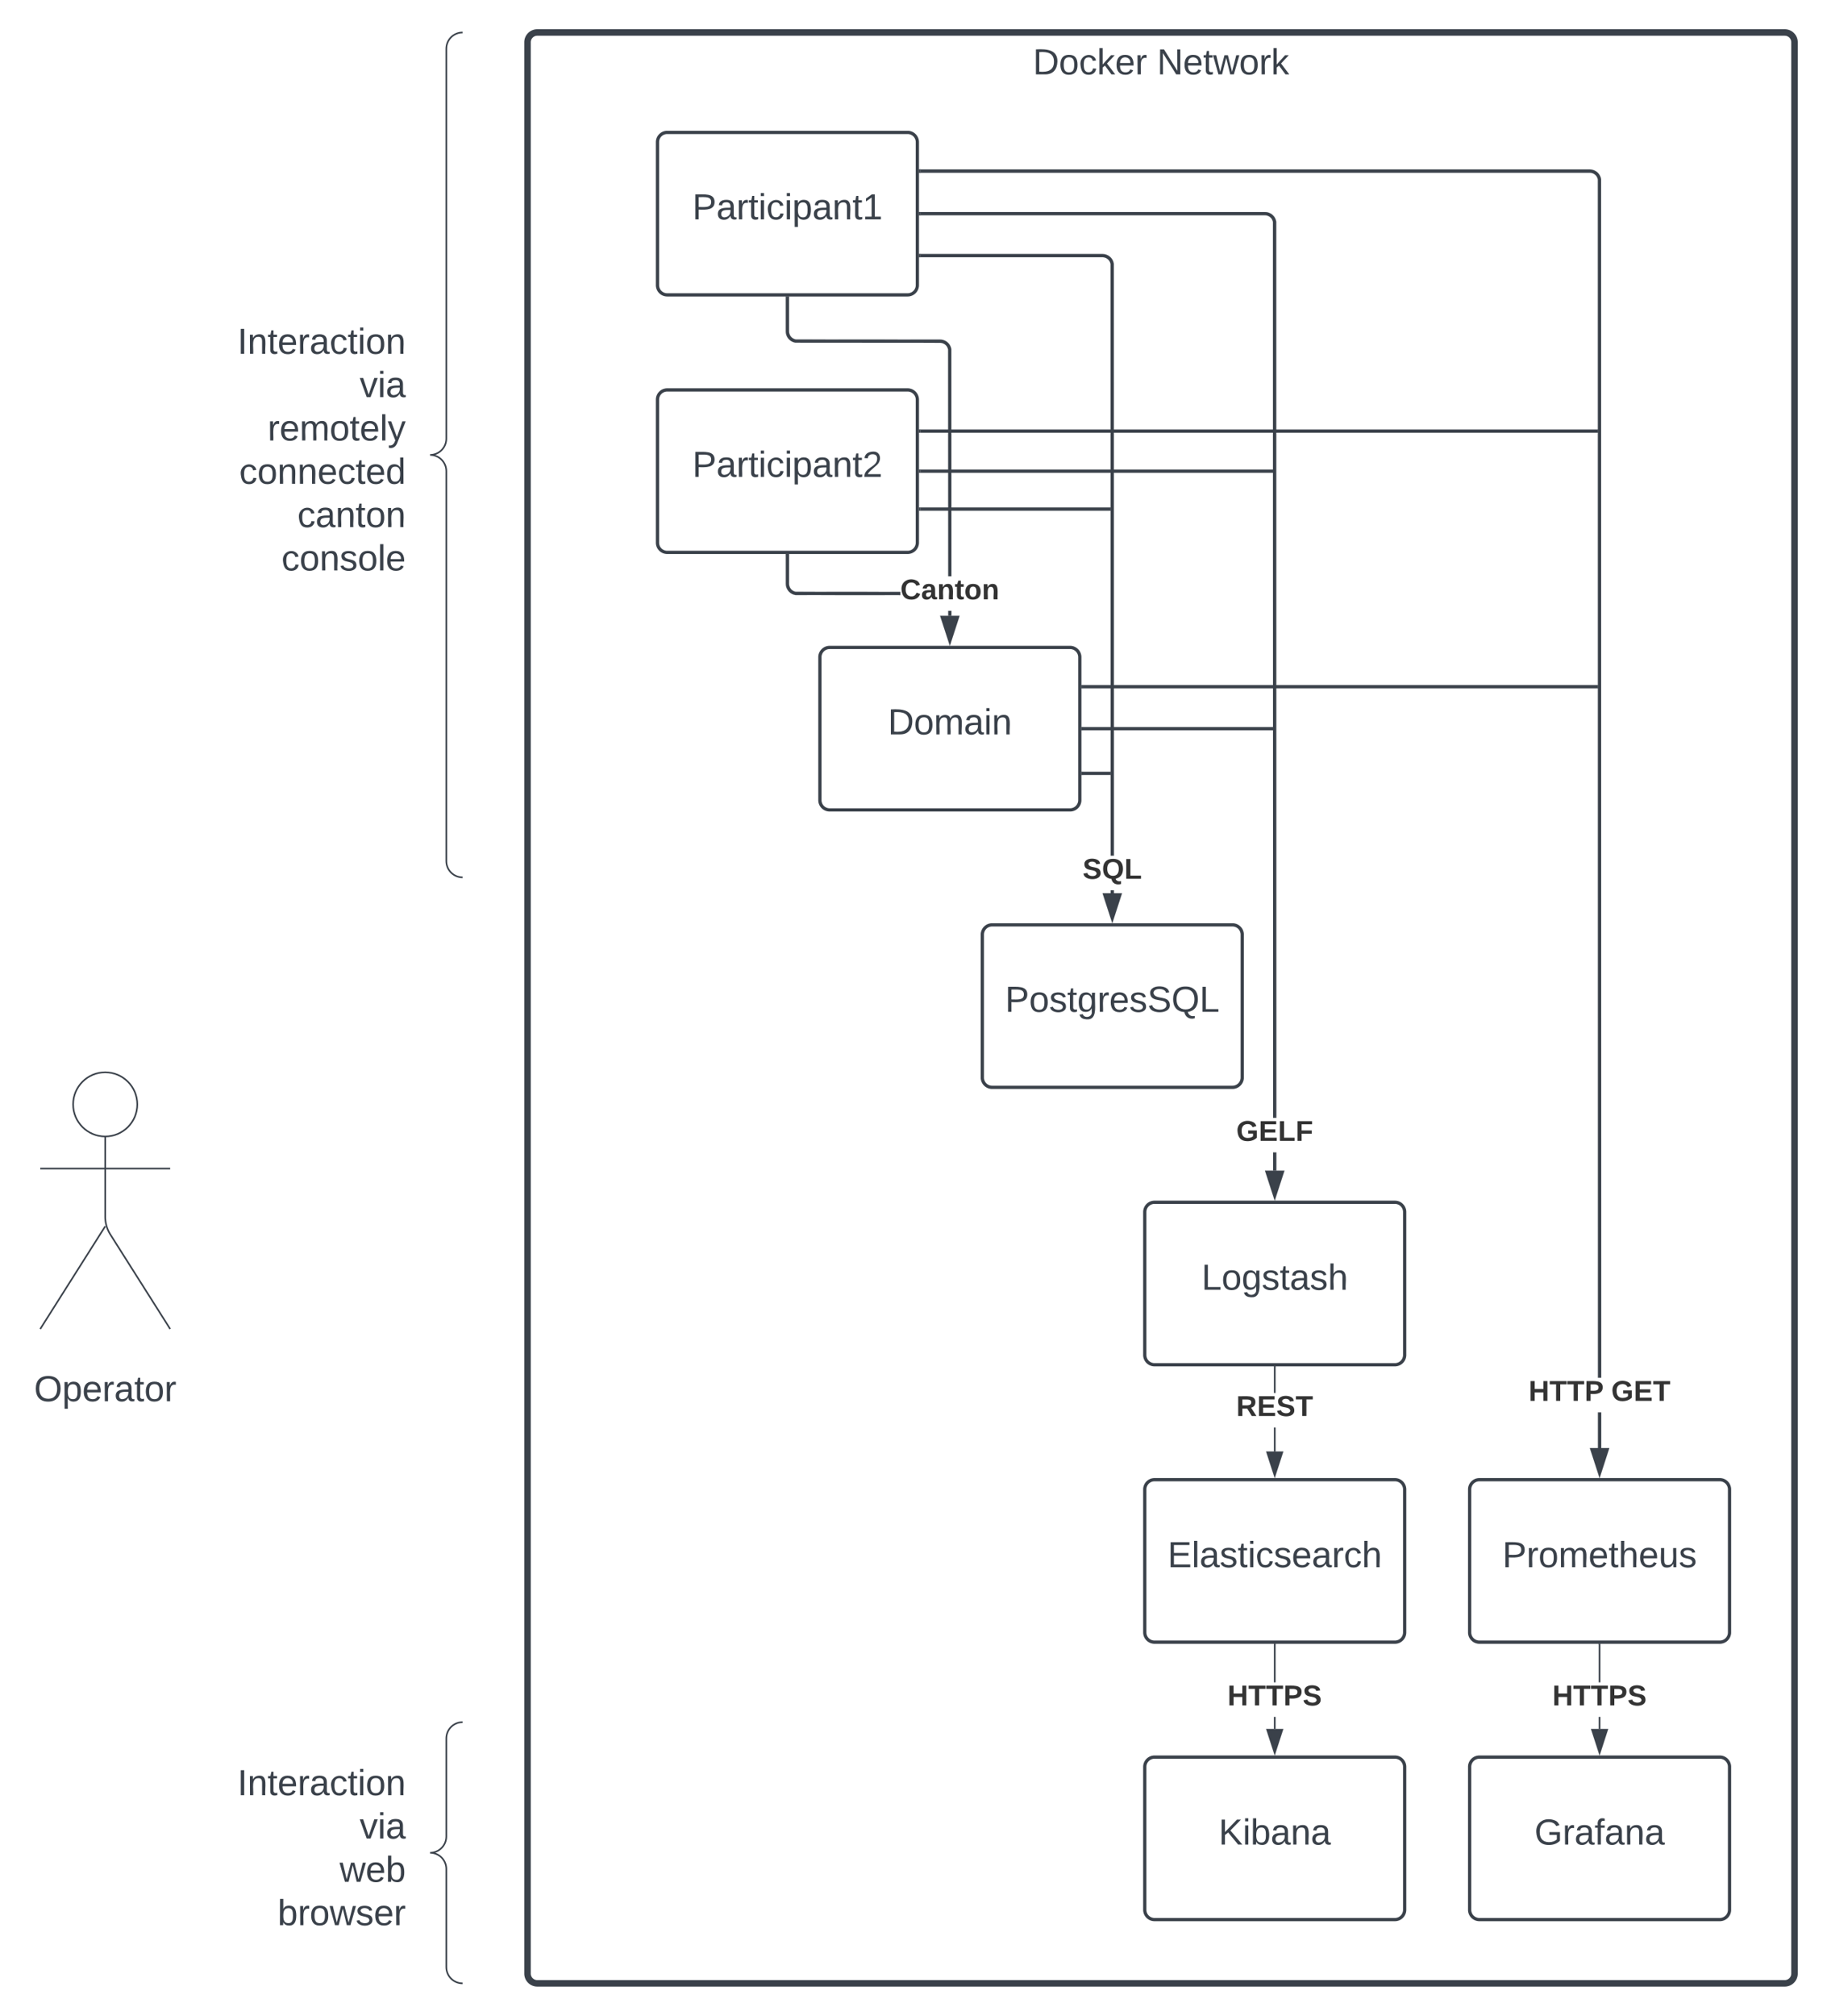 <svg xmlns="http://www.w3.org/2000/svg" xmlns:xlink="http://www.w3.org/1999/xlink" xmlns:lucid="lucid" width="1124.77" height="1240.75"><g transform="translate(-115.235 -160)" lucid:page-tab-id="0_0"><path d="M440 186a6 6 0 0 1 6-6h768a6 6 0 0 1 6 6v1188.75a6 6 0 0 1-6 6H446a6 6 0 0 1-6-6z" stroke="#3a414a" stroke-width="4" fill-opacity="0"/><use xlink:href="#a" transform="matrix(1,0,0,1,448,188) translate(303.142 17.778)"/><use xlink:href="#b" transform="matrix(1,0,0,1,448,188) translate(379.562 17.778)"/><path d="M199.75 839.75c0 10.9-8.84 19.75-19.75 19.75-10.9 0-19.75-8.84-19.75-19.75 0-10.9 8.84-19.75 19.75-19.75 10.9 0 19.75 8.84 19.75 19.75z" stroke="#3a414a" fill="#fff"/><path d="M180 859.5v49.3a20.7 20.7 0 0 0 3.2 11.07L220 978m-40-63.2L140 978m0-98.75h80" stroke="#3a414a" fill="none"/><path d="M140 826a6 6 0 0 1 6-6h68a6 6 0 0 1 6 6v168a6 6 0 0 1-6 6h-68a6 6 0 0 1-6-6z" fill="none"/><use xlink:href="#c" transform="matrix(1,0,0,1,60,978) translate(120 17.778)"/><use xlink:href="#d" transform="matrix(1,0,0,1,60,978) translate(76.235 44.444)"/><path d="M520 247.5a6 6 0 0 1 6-6h148a6 6 0 0 1 6 6v88a6 6 0 0 1-6 6H526a6 6 0 0 1-6-6z" stroke="#3a414a" stroke-width="2" fill="#fff"/><use xlink:href="#e" transform="matrix(1,0,0,1,532,253.5) translate(9.451 41.528)"/><path d="M520 406a6 6 0 0 1 6-6h148a6 6 0 0 1 6 6v88a6 6 0 0 1-6 6H526a6 6 0 0 1-6-6z" stroke="#3a414a" stroke-width="2" fill="#fff"/><use xlink:href="#f" transform="matrix(1,0,0,1,532,412) translate(9.451 41.528)"/><path d="M620 564.5a6 6 0 0 1 6-6h148a6 6 0 0 1 6 6v88a6 6 0 0 1-6 6H626a6 6 0 0 1-6-6z" stroke="#3a414a" stroke-width="2" fill="#fff"/><use xlink:href="#g" transform="matrix(1,0,0,1,632,570.5) translate(29.821 41.528)"/><path d="M320 186a6 6 0 0 1 6-6h68a6 6 0 0 1 6 6v508a6 6 0 0 1-6 6h-68a6 6 0 0 1-6-6z" fill="none"/><path d="M400 700c-5.52 0-10-4.48-10-10V450c0-5.52-4.48-10-10-10 5.52 0 10-4.48 10-10V190c0-5.52 4.48-10 10-10" stroke="#3a414a" fill="none"/><use xlink:href="#h" transform="matrix(1,0,0,1,325,185) translate(-63.58 192.778)"/><use xlink:href="#i" transform="matrix(1,0,0,1,325,185) translate(11.667 219.444)"/><use xlink:href="#j" transform="matrix(1,0,0,1,325,185) translate(-45 246.111)"/><use xlink:href="#k" transform="matrix(1,0,0,1,325,185) translate(-62.469 272.778)"/><use xlink:href="#l" transform="matrix(1,0,0,1,325,185) translate(-26.667 299.444)"/><use xlink:href="#m" transform="matrix(1,0,0,1,325,185) translate(-36.481 326.111)"/><path d="M720 735.25a6 6 0 0 1 6-6h148a6 6 0 0 1 6 6v88a6 6 0 0 1-6 6H726a6 6 0 0 1-6-6z" stroke="#3a414a" stroke-width="2" fill="#fff"/><use xlink:href="#n" transform="matrix(1,0,0,1,732,741.25) translate(1.981 41.528)"/><path d="M820 906a6 6 0 0 1 6-6h148a6 6 0 0 1 6 6v88a6 6 0 0 1-6 6H826a6 6 0 0 1-6-6z" stroke="#3a414a" stroke-width="2" fill="#fff"/><use xlink:href="#o" transform="matrix(1,0,0,1,832,912) translate(22.938 41.84)"/><path d="M820 1076.75a6 6 0 0 1 6-6h148a6 6 0 0 1 6 6v88a6 6 0 0 1-6 6H826a6 6 0 0 1-6-6z" stroke="#3a414a" stroke-width="2" fill="#fff"/><use xlink:href="#p" transform="matrix(1,0,0,1,832,1082.75) translate(2.043 41.84)"/><path d="M820 1247.5a6 6 0 0 1 6-6h148a6 6 0 0 1 6 6v88a6 6 0 0 1-6 6H826a6 6 0 0 1-6-6z" stroke="#3a414a" stroke-width="2" fill="#fff"/><use xlink:href="#q" transform="matrix(1,0,0,1,832,1253.5) translate(33.463 41.84)"/><path d="M900.5 1053.4h-1v-14.74h1zm0-36.07h-1v-15.87h1z" stroke="#3a414a" stroke-width=".05" fill="#3a414a"/><path d="M900.5 1001.48h-1v-.52h1z" fill="#3a414a"/><path d="M900.52 1001.5h-1.04v-.56h1.04zm-1-.5v.45h.96v-.46z" stroke="#3a414a" stroke-width=".05" fill="#3a414a"/><path d="M900 1068.17l-4.64-14.27h9.28z" fill="#3a414a"/><path d="M900 1069.8l-5.32-16.4h10.64zm-3.95-15.4l3.95 12.15 3.95-12.15z" stroke="#3a414a" stroke-width=".05" fill="#3a414a"/><use xlink:href="#r" transform="matrix(1,0,0,1,876.346,1017.328) translate(0 14.222)"/><path d="M900.5 1224.15h-1v-7.36h1zm0-28.7h-1v-23.24h1z" stroke="#3a414a" stroke-width=".05" fill="#3a414a"/><path d="M900 1238.92l-4.64-14.27h9.28z" fill="#3a414a"/><path d="M900 1240.54l-5.32-16.4h10.64zm-3.95-15.4l3.95 12.16 3.95-12.15z" stroke="#3a414a" stroke-width=".05" fill="#3a414a"/><path d="M900.5 1172.23h-1v-.52h1z" fill="#3a414a"/><path d="M900.52 1172.25h-1.04v-.56h1.04zm-1-.5v.45h.96v-.46z" stroke="#3a414a" stroke-width=".05" fill="#3a414a"/><use xlink:href="#s" transform="matrix(1,0,0,1,870.938,1195.458) translate(0 14.222)"/><path d="M320 1226a6 6 0 0 1 6-6h68a6 6 0 0 1 6 6v148.75a6 6 0 0 1-6 6h-68a6 6 0 0 1-6-6z" fill="none"/><path d="M400 1380.75c-5.52 0-10-4.48-10-10v-60.38c0-5.52-4.48-10-10-10 5.52 0 10-4.47 10-10V1230c0-5.52 4.48-10 10-10" stroke="#3a414a" fill="none"/><use xlink:href="#h" transform="matrix(1,0,0,1,325,1225) translate(-63.58 39.944)"/><use xlink:href="#i" transform="matrix(1,0,0,1,325,1225) translate(11.667 66.611)"/><use xlink:href="#t" transform="matrix(1,0,0,1,325,1225) translate(-0.679 93.278)"/><use xlink:href="#u" transform="matrix(1,0,0,1,325,1225) translate(-38.827 119.944)"/><path d="M1020 1247.5a6 6 0 0 1 6-6h148a6 6 0 0 1 6 6v88a6 6 0 0 1-6 6h-148a6 6 0 0 1-6-6z" stroke="#3a414a" stroke-width="2" fill="#fff"/><use xlink:href="#v" transform="matrix(1,0,0,1,1032,1253.5) translate(27.907 41.84)"/><path d="M1020 1076.75a6 6 0 0 1 6-6h148a6 6 0 0 1 6 6v88a6 6 0 0 1-6 6h-148a6 6 0 0 1-6-6z" stroke="#3a414a" stroke-width="2" fill="#fff"/><use xlink:href="#w" transform="matrix(1,0,0,1,1032,1082.75) translate(8.185 41.84)"/><path d="M1100.5 1224.15h-1v-7.36h1zm0-28.7h-1v-23.24h1z" stroke="#3a414a" stroke-width=".05" fill="#3a414a"/><path d="M1100.5 1172.23h-1v-.52h1z" fill="#3a414a"/><path d="M1100.53 1172.25h-1.06v-.56h1.06zm-1-.5v.45h.94v-.46z" stroke="#3a414a" stroke-width=".05" fill="#3a414a"/><path d="M1100 1238.92l-4.64-14.27h9.28z" fill="#3a414a"/><path d="M1100 1240.54l-5.32-16.4h10.64zm-3.95-15.4l3.95 12.16 3.95-12.15z" stroke="#3a414a" stroke-width=".05" fill="#3a414a"/><use xlink:href="#x" transform="matrix(1,0,0,1,1070.938,1195.458) translate(0 14.222)"/><path d="M701 539.03h-2V536h2zM601 363.96l.06.82.2.76.3.73.4.67.5.6.6.5.67.4.73.3.72.2 88.86.06 1.06.08 1.06.26 1.02.42.94.57.83.72.72.83.57.94.42 1.02.27 1.1.06 139.73h-2l-.07-139.5-.18-.7-.3-.74-.4-.67-.52-.6-.6-.5-.66-.4-.73-.3-.76-.2-.82-.06-89.02-.07-1.1-.27-1.02-.42-.94-.57-.83-.72-.72-.83-.57-.94-.42-1.02-.26-1.06-.08-1.06v-20.58h2z" stroke="#3a414a" stroke-width=".05" fill="#3a414a"/><path d="M601 343.5h-2v-1.04h2z" fill="#3a414a"/><path d="M601.02 343.5H599v-1.06H601zm-2-1v.96H601v-.97z" stroke="#3a414a" stroke-width=".05" fill="#3a414a"/><path d="M700 554.3l-4.64-14.27h9.28z" fill="#3a414a"/><path d="M700 557.54l-6-18.5h12zm-3.26-16.5l3.26 10.02 3.26-10.03zM601 519.3l.06.82.2.76.3.72.4.67.5.6.6.5.67.42.73.3.72.16 64.33.05v2l-64.56-.04-1.1-.27-1.02-.43-.94-.57-.83-.7-.72-.85-.57-.94-.42-1-.26-1.07-.08-1.06v-17.4h2z" stroke="#3a414a" stroke-width=".05" fill="#3a414a"/><path d="M601 502h-2v-1.04h2z" fill="#3a414a"/><path d="M601.02 502H599v-1.06H601zm-2-1v.96H601V501z" stroke="#3a414a" stroke-width=".05" fill="#3a414a"/><path stroke="#3a414a" stroke-width=".05" fill="#3a414a"/><use xlink:href="#y" transform="matrix(1,0,0,1,669.506,514.667) translate(0 14.222)"/><path d="M901 880.53h-2v-11.2h2zm-5.9-589.95l1.06.26 1.02.42.94.57.83.72.72.83.57.94.42 1.02.27 1.1L901 848h-2l-.07-551.32-.18-.72-.3-.73-.4-.67-.52-.6-.6-.5-.66-.4-.73-.3-.76-.2-.82-.06h-212v-2h212.08z" stroke="#3a414a" stroke-width=".05" fill="#3a414a"/><path d="M682 292.5h-1.04v-2H682z" fill="#3a414a"/><path d="M682 292.52h-1.06v-2.04H682zm-1-2v1.96h.96v-1.96z" stroke="#3a414a" stroke-width=".05" fill="#3a414a"/><path d="M900 895.8l-4.64-14.27h9.28z" fill="#3a414a"/><path d="M900 899.04l-6-18.5h12zm-3.26-16.5l3.26 10.02 3.26-10.03z" stroke="#3a414a" stroke-width=".05" fill="#3a414a"/><use xlink:href="#z" transform="matrix(1,0,0,1,876.346,848) translate(0 14.222)"/><path d="M801 709.78h-2V708h2zm-5.9-393.36l1.06.26 1.02.42.94.57.83.72.72.82.57.94.42 1.02.27 1.1.07 364.4h-2l-.07-364.16-.18-.72-.3-.73-.4-.67-.52-.6-.6-.5-.66-.4-.73-.3-.76-.2-.82-.06H681.98v-2h112.06z" stroke="#3a414a" stroke-width=".05" fill="#3a414a"/><path d="M682 318.34h-1l-.02-2H682z" fill="#3a414a"/><path d="M682.04 318.36h-1.08v-2.05h1.08zm-1.03-2v1.95h1v-1.94z" stroke="#3a414a" stroke-width=".05" fill="#3a414a"/><path d="M800 725.05l-4.64-14.27h9.28z" fill="#3a414a"/><path d="M800 728.3l-6-18.52h12zm-3.26-16.52L800 721.8l3.26-10.02z" stroke="#3a414a" stroke-width=".05" fill="#3a414a"/><use xlink:href="#A" transform="matrix(1,0,0,1,781.753,686.667) translate(0 14.222)"/><path d="M1101 1051.28h-2v-21.95h2zm-5.9-786.86l1.06.25 1.02.42.94.57.83.7.72.85.57.93.42 1.02.27 1.1.07 737.73h-2l-.07-737.5-.18-.7-.3-.73-.4-.67-.52-.6-.6-.5-.66-.42-.73-.3-.76-.18-.82-.07H681.94v-2h412.1z" stroke="#3a414a" stroke-width=".05" fill="#3a414a"/><path d="M681.97 266.33h-1.03v-2h1.03z" fill="#3a414a"/><path d="M682 266.36h-1.08v-2.05H682zm-1.03-2v1.95h.97v-1.94z" stroke="#3a414a" stroke-width=".05" fill="#3a414a"/><path d="M1100 1066.55l-4.64-14.27h9.28z" fill="#3a414a"/><path d="M1100 1069.8l-6-18.52h12zm-3.26-16.52l3.26 10.03 3.26-10.02z" stroke="#3a414a" stroke-width=".05" fill="#3a414a"/><use xlink:href="#B" transform="matrix(1,0,0,1,1056.321,1008) translate(0 14.222)"/><use xlink:href="#C" transform="matrix(1,0,0,1,1056.321,1008) translate(50.864 14.222)"/><path d="M681.96 450H899" stroke="#3a414a" stroke-width="2" fill="none"/><path d="M682 451h-1.04v-2H682z" stroke="#3a414a" stroke-width=".05" fill="#3a414a"/><path d="M898.97 450H900M681.94 425.34H1099" stroke="#3a414a" stroke-width="2" fill="none"/><path d="M681.97 426.34h-1.03v-2h1.03z" stroke="#3a414a" stroke-width=".05" fill="#3a414a"/><path d="M1098.97 425.34h1.03M781.96 608.5H899" stroke="#3a414a" stroke-width="2" fill="none"/><path d="M782 609.5h-1.04v-2H782z" stroke="#3a414a" stroke-width=".05" fill="#3a414a"/><path d="M898.97 608.5H900M681.98 473.34H799" stroke="#3a414a" stroke-width="2" fill="none"/><path d="M682 474.34H681v-2H682z" stroke="#3a414a" stroke-width=".05" fill="#3a414a"/><path d="M798.97 473.34H800M781.94 582.67H1099" stroke="#3a414a" stroke-width="2" fill="none"/><path d="M781.97 583.67h-1.03v-2h1.03z" stroke="#3a414a" stroke-width=".05" fill="#3a414a"/><path d="M1098.97 582.67h1.03M782 636h17" stroke="#3a414a" stroke-width="2" fill="none"/><path d="M782 637h-1v-2h1z" stroke="#3a414a" stroke-width=".05" fill="#3a414a"/><path d="M798.97 636H800" stroke="#3a414a" stroke-width="2" fill="none"/><defs><path fill="#3a414a" d="M30-248c118-7 216 8 213 122C240-48 200 0 122 0H30v-248zM63-27c89 8 146-16 146-99s-60-101-146-95v194" id="D"/><path fill="#3a414a" d="M100-194c62-1 85 37 85 99 1 63-27 99-86 99S16-35 15-95c0-66 28-99 85-99zM99-20c44 1 53-31 53-75 0-43-8-75-51-75s-53 32-53 75 10 74 51 75" id="E"/><path fill="#3a414a" d="M96-169c-40 0-48 33-48 73s9 75 48 75c24 0 41-14 43-38l32 2c-6 37-31 61-74 61-59 0-76-41-82-99-10-93 101-131 147-64 4 7 5 14 7 22l-32 3c-4-21-16-35-41-35" id="F"/><path fill="#3a414a" d="M143 0L79-87 56-68V0H24v-261h32v163l83-92h37l-77 82L181 0h-38" id="G"/><path fill="#3a414a" d="M100-194c63 0 86 42 84 106H49c0 40 14 67 53 68 26 1 43-12 49-29l28 8c-11 28-37 45-77 45C44 4 14-33 15-96c1-61 26-98 85-98zm52 81c6-60-76-77-97-28-3 7-6 17-6 28h103" id="H"/><path fill="#3a414a" d="M114-163C36-179 61-72 57 0H25l-1-190h30c1 12-1 29 2 39 6-27 23-49 58-41v29" id="I"/><g id="a"><use transform="matrix(0.062,0,0,0.062,0,0)" xlink:href="#D"/><use transform="matrix(0.062,0,0,0.062,15.988,0)" xlink:href="#E"/><use transform="matrix(0.062,0,0,0.062,28.333,0)" xlink:href="#F"/><use transform="matrix(0.062,0,0,0.062,39.444,0)" xlink:href="#G"/><use transform="matrix(0.062,0,0,0.062,50.556,0)" xlink:href="#H"/><use transform="matrix(0.062,0,0,0.062,62.901,0)" xlink:href="#I"/></g><path fill="#3a414a" d="M190 0L58-211 59 0H30v-248h39L202-35l-2-213h31V0h-41" id="J"/><path fill="#3a414a" d="M59-47c-2 24 18 29 38 22v24C64 9 27 4 27-40v-127H5v-23h24l9-43h21v43h35v23H59v120" id="K"/><path fill="#3a414a" d="M206 0h-36l-40-164L89 0H53L-1-190h32L70-26l43-164h34l41 164 42-164h31" id="L"/><g id="b"><use transform="matrix(0.062,0,0,0.062,0,0)" xlink:href="#J"/><use transform="matrix(0.062,0,0,0.062,15.988,0)" xlink:href="#H"/><use transform="matrix(0.062,0,0,0.062,28.333,0)" xlink:href="#K"/><use transform="matrix(0.062,0,0,0.062,34.506,0)" xlink:href="#L"/><use transform="matrix(0.062,0,0,0.062,50.494,0)" xlink:href="#E"/><use transform="matrix(0.062,0,0,0.062,62.84,0)" xlink:href="#I"/><use transform="matrix(0.062,0,0,0.062,70.185,0)" xlink:href="#G"/></g><path fill="#3a414a" d="M140-251c81 0 123 46 123 126C263-46 219 4 140 4 59 4 17-45 17-125s42-126 123-126zm0 227c63 0 89-41 89-101s-29-99-89-99c-61 0-89 39-89 99S79-25 140-24" id="M"/><path fill="#3a414a" d="M115-194c55 1 70 41 70 98S169 2 115 4C84 4 66-9 55-30l1 105H24l-1-265h31l2 30c10-21 28-34 59-34zm-8 174c40 0 45-34 45-75s-6-73-45-74c-42 0-51 32-51 76 0 43 10 73 51 73" id="N"/><path fill="#3a414a" d="M141-36C126-15 110 5 73 4 37 3 15-17 15-53c-1-64 63-63 125-63 3-35-9-54-41-54-24 1-41 7-42 31l-33-3c5-37 33-52 76-52 45 0 72 20 72 64v82c-1 20 7 32 28 27v20c-31 9-61-2-59-35zM48-53c0 20 12 33 32 33 41-3 63-29 60-74-43 2-92-5-92 41" id="O"/><g id="d"><use transform="matrix(0.062,0,0,0.062,0,0)" xlink:href="#M"/><use transform="matrix(0.062,0,0,0.062,17.284,0)" xlink:href="#N"/><use transform="matrix(0.062,0,0,0.062,29.63,0)" xlink:href="#H"/><use transform="matrix(0.062,0,0,0.062,41.975,0)" xlink:href="#I"/><use transform="matrix(0.062,0,0,0.062,49.321,0)" xlink:href="#O"/><use transform="matrix(0.062,0,0,0.062,61.667,0)" xlink:href="#K"/><use transform="matrix(0.062,0,0,0.062,67.84,0)" xlink:href="#E"/><use transform="matrix(0.062,0,0,0.062,80.185,0)" xlink:href="#I"/></g><path fill="#3a414a" d="M30-248c87 1 191-15 191 75 0 78-77 80-158 76V0H30v-248zm33 125c57 0 124 11 124-50 0-59-68-47-124-48v98" id="P"/><path fill="#3a414a" d="M24-231v-30h32v30H24zM24 0v-190h32V0H24" id="Q"/><path fill="#3a414a" d="M117-194c89-4 53 116 60 194h-32v-121c0-31-8-49-39-48C34-167 62-67 57 0H25l-1-190h30c1 10-1 24 2 32 11-22 29-35 61-36" id="R"/><path fill="#3a414a" d="M27 0v-27h64v-190l-56 39v-29l58-41h29v221h61V0H27" id="S"/><g id="e"><use transform="matrix(0.062,0,0,0.062,0,0)" xlink:href="#P"/><use transform="matrix(0.062,0,0,0.062,14.815,0)" xlink:href="#O"/><use transform="matrix(0.062,0,0,0.062,27.16,0)" xlink:href="#I"/><use transform="matrix(0.062,0,0,0.062,34.506,0)" xlink:href="#K"/><use transform="matrix(0.062,0,0,0.062,40.679,0)" xlink:href="#Q"/><use transform="matrix(0.062,0,0,0.062,45.556,0)" xlink:href="#F"/><use transform="matrix(0.062,0,0,0.062,56.667,0)" xlink:href="#Q"/><use transform="matrix(0.062,0,0,0.062,61.543,0)" xlink:href="#N"/><use transform="matrix(0.062,0,0,0.062,73.889,0)" xlink:href="#O"/><use transform="matrix(0.062,0,0,0.062,86.235,0)" xlink:href="#R"/><use transform="matrix(0.062,0,0,0.062,98.58,0)" xlink:href="#K"/><use transform="matrix(0.062,0,0,0.062,104.753,0)" xlink:href="#S"/></g><path fill="#3a414a" d="M101-251c82-7 93 87 43 132L82-64C71-53 59-42 53-27h129V0H18c2-99 128-94 128-182 0-28-16-43-45-43s-46 15-49 41l-32-3c6-41 34-60 81-64" id="T"/><g id="f"><use transform="matrix(0.062,0,0,0.062,0,0)" xlink:href="#P"/><use transform="matrix(0.062,0,0,0.062,14.815,0)" xlink:href="#O"/><use transform="matrix(0.062,0,0,0.062,27.16,0)" xlink:href="#I"/><use transform="matrix(0.062,0,0,0.062,34.506,0)" xlink:href="#K"/><use transform="matrix(0.062,0,0,0.062,40.679,0)" xlink:href="#Q"/><use transform="matrix(0.062,0,0,0.062,45.556,0)" xlink:href="#F"/><use transform="matrix(0.062,0,0,0.062,56.667,0)" xlink:href="#Q"/><use transform="matrix(0.062,0,0,0.062,61.543,0)" xlink:href="#N"/><use transform="matrix(0.062,0,0,0.062,73.889,0)" xlink:href="#O"/><use transform="matrix(0.062,0,0,0.062,86.235,0)" xlink:href="#R"/><use transform="matrix(0.062,0,0,0.062,98.58,0)" xlink:href="#K"/><use transform="matrix(0.062,0,0,0.062,104.753,0)" xlink:href="#T"/></g><path fill="#3a414a" d="M210-169c-67 3-38 105-44 169h-31v-121c0-29-5-50-35-48C34-165 62-65 56 0H25l-1-190h30c1 10-1 24 2 32 10-44 99-50 107 0 11-21 27-35 58-36 85-2 47 119 55 194h-31v-121c0-29-5-49-35-48" id="U"/><g id="g"><use transform="matrix(0.062,0,0,0.062,0,0)" xlink:href="#D"/><use transform="matrix(0.062,0,0,0.062,15.988,0)" xlink:href="#E"/><use transform="matrix(0.062,0,0,0.062,28.333,0)" xlink:href="#U"/><use transform="matrix(0.062,0,0,0.062,46.79,0)" xlink:href="#O"/><use transform="matrix(0.062,0,0,0.062,59.136,0)" xlink:href="#Q"/><use transform="matrix(0.062,0,0,0.062,64.012,0)" xlink:href="#R"/></g><path fill="#3a414a" d="M33 0v-248h34V0H33" id="V"/><g id="h"><use transform="matrix(0.062,0,0,0.062,0,0)" xlink:href="#V"/><use transform="matrix(0.062,0,0,0.062,6.173,0)" xlink:href="#R"/><use transform="matrix(0.062,0,0,0.062,18.519,0)" xlink:href="#K"/><use transform="matrix(0.062,0,0,0.062,24.691,0)" xlink:href="#H"/><use transform="matrix(0.062,0,0,0.062,37.037,0)" xlink:href="#I"/><use transform="matrix(0.062,0,0,0.062,44.383,0)" xlink:href="#O"/><use transform="matrix(0.062,0,0,0.062,56.728,0)" xlink:href="#F"/><use transform="matrix(0.062,0,0,0.062,67.84,0)" xlink:href="#K"/><use transform="matrix(0.062,0,0,0.062,74.012,0)" xlink:href="#Q"/><use transform="matrix(0.062,0,0,0.062,78.889,0)" xlink:href="#E"/><use transform="matrix(0.062,0,0,0.062,91.235,0)" xlink:href="#R"/></g><path fill="#3a414a" d="M108 0H70L1-190h34L89-25l56-165h34" id="W"/><g id="i"><use transform="matrix(0.062,0,0,0.062,0,0)" xlink:href="#W"/><use transform="matrix(0.062,0,0,0.062,11.111,0)" xlink:href="#Q"/><use transform="matrix(0.062,0,0,0.062,15.988,0)" xlink:href="#O"/></g><path fill="#3a414a" d="M24 0v-261h32V0H24" id="X"/><path fill="#3a414a" d="M179-190L93 31C79 59 56 82 12 73V49c39 6 53-20 64-50L1-190h34L92-34l54-156h33" id="Y"/><g id="j"><use transform="matrix(0.062,0,0,0.062,0,0)" xlink:href="#I"/><use transform="matrix(0.062,0,0,0.062,7.346,0)" xlink:href="#H"/><use transform="matrix(0.062,0,0,0.062,19.691,0)" xlink:href="#U"/><use transform="matrix(0.062,0,0,0.062,38.148,0)" xlink:href="#E"/><use transform="matrix(0.062,0,0,0.062,50.494,0)" xlink:href="#K"/><use transform="matrix(0.062,0,0,0.062,56.667,0)" xlink:href="#H"/><use transform="matrix(0.062,0,0,0.062,69.012,0)" xlink:href="#X"/><use transform="matrix(0.062,0,0,0.062,73.889,0)" xlink:href="#Y"/></g><path fill="#3a414a" d="M85-194c31 0 48 13 60 33l-1-100h32l1 261h-30c-2-10 0-23-3-31C134-8 116 4 85 4 32 4 16-35 15-94c0-66 23-100 70-100zm9 24c-40 0-46 34-46 75 0 40 6 74 45 74 42 0 51-32 51-76 0-42-9-74-50-73" id="Z"/><g id="k"><use transform="matrix(0.062,0,0,0.062,0,0)" xlink:href="#F"/><use transform="matrix(0.062,0,0,0.062,11.111,0)" xlink:href="#E"/><use transform="matrix(0.062,0,0,0.062,23.457,0)" xlink:href="#R"/><use transform="matrix(0.062,0,0,0.062,35.802,0)" xlink:href="#R"/><use transform="matrix(0.062,0,0,0.062,48.148,0)" xlink:href="#H"/><use transform="matrix(0.062,0,0,0.062,60.494,0)" xlink:href="#F"/><use transform="matrix(0.062,0,0,0.062,71.605,0)" xlink:href="#K"/><use transform="matrix(0.062,0,0,0.062,77.778,0)" xlink:href="#H"/><use transform="matrix(0.062,0,0,0.062,90.123,0)" xlink:href="#Z"/></g><g id="l"><use transform="matrix(0.062,0,0,0.062,0,0)" xlink:href="#F"/><use transform="matrix(0.062,0,0,0.062,11.111,0)" xlink:href="#O"/><use transform="matrix(0.062,0,0,0.062,23.457,0)" xlink:href="#R"/><use transform="matrix(0.062,0,0,0.062,35.802,0)" xlink:href="#K"/><use transform="matrix(0.062,0,0,0.062,41.975,0)" xlink:href="#E"/><use transform="matrix(0.062,0,0,0.062,54.321,0)" xlink:href="#R"/></g><path fill="#3a414a" d="M135-143c-3-34-86-38-87 0 15 53 115 12 119 90S17 21 10-45l28-5c4 36 97 45 98 0-10-56-113-15-118-90-4-57 82-63 122-42 12 7 21 19 24 35" id="aa"/><g id="m"><use transform="matrix(0.062,0,0,0.062,0,0)" xlink:href="#F"/><use transform="matrix(0.062,0,0,0.062,11.111,0)" xlink:href="#E"/><use transform="matrix(0.062,0,0,0.062,23.457,0)" xlink:href="#R"/><use transform="matrix(0.062,0,0,0.062,35.802,0)" xlink:href="#aa"/><use transform="matrix(0.062,0,0,0.062,46.914,0)" xlink:href="#E"/><use transform="matrix(0.062,0,0,0.062,59.259,0)" xlink:href="#X"/><use transform="matrix(0.062,0,0,0.062,64.136,0)" xlink:href="#H"/></g><path fill="#3a414a" d="M177-190C167-65 218 103 67 71c-23-6-38-20-44-43l32-5c15 47 100 32 89-28v-30C133-14 115 1 83 1 29 1 15-40 15-95c0-56 16-97 71-98 29-1 48 16 59 35 1-10 0-23 2-32h30zM94-22c36 0 50-32 50-73 0-42-14-75-50-75-39 0-46 34-46 75s6 73 46 73" id="ab"/><path fill="#3a414a" d="M185-189c-5-48-123-54-124 2 14 75 158 14 163 119 3 78-121 87-175 55-17-10-28-26-33-46l33-7c5 56 141 63 141-1 0-78-155-14-162-118-5-82 145-84 179-34 5 7 8 16 11 25" id="ac"/><path fill="#3a414a" d="M140-251c81 0 123 46 123 126C263-53 228-8 163 1c7 30 30 48 69 40v23c-55 16-95-15-103-61C56-3 17-48 17-125c0-80 42-126 123-126zm0 227c63 0 89-41 89-101s-29-99-89-99c-61 0-89 39-89 99S79-25 140-24" id="ad"/><path fill="#3a414a" d="M30 0v-248h33v221h125V0H30" id="ae"/><g id="n"><use transform="matrix(0.062,0,0,0.062,0,0)" xlink:href="#P"/><use transform="matrix(0.062,0,0,0.062,14.815,0)" xlink:href="#E"/><use transform="matrix(0.062,0,0,0.062,27.16,0)" xlink:href="#aa"/><use transform="matrix(0.062,0,0,0.062,38.272,0)" xlink:href="#K"/><use transform="matrix(0.062,0,0,0.062,44.444,0)" xlink:href="#ab"/><use transform="matrix(0.062,0,0,0.062,56.79,0)" xlink:href="#I"/><use transform="matrix(0.062,0,0,0.062,64.136,0)" xlink:href="#H"/><use transform="matrix(0.062,0,0,0.062,76.481,0)" xlink:href="#aa"/><use transform="matrix(0.062,0,0,0.062,87.593,0)" xlink:href="#ac"/><use transform="matrix(0.062,0,0,0.062,102.407,0)" xlink:href="#ad"/><use transform="matrix(0.062,0,0,0.062,119.691,0)" xlink:href="#ae"/></g><path fill="#3a414a" d="M106-169C34-169 62-67 57 0H25v-261h32l-1 103c12-21 28-36 61-36 89 0 53 116 60 194h-32v-121c2-32-8-49-39-48" id="af"/><g id="o"><use transform="matrix(0.062,0,0,0.062,0,0)" xlink:href="#ae"/><use transform="matrix(0.062,0,0,0.062,12.346,0)" xlink:href="#E"/><use transform="matrix(0.062,0,0,0.062,24.691,0)" xlink:href="#ab"/><use transform="matrix(0.062,0,0,0.062,37.037,0)" xlink:href="#aa"/><use transform="matrix(0.062,0,0,0.062,48.148,0)" xlink:href="#K"/><use transform="matrix(0.062,0,0,0.062,54.321,0)" xlink:href="#O"/><use transform="matrix(0.062,0,0,0.062,66.667,0)" xlink:href="#aa"/><use transform="matrix(0.062,0,0,0.062,77.778,0)" xlink:href="#af"/></g><path fill="#3a414a" d="M30 0v-248h187v28H63v79h144v27H63v87h162V0H30" id="ag"/><g id="p"><use transform="matrix(0.062,0,0,0.062,0,0)" xlink:href="#ag"/><use transform="matrix(0.062,0,0,0.062,14.815,0)" xlink:href="#X"/><use transform="matrix(0.062,0,0,0.062,19.691,0)" xlink:href="#O"/><use transform="matrix(0.062,0,0,0.062,32.037,0)" xlink:href="#aa"/><use transform="matrix(0.062,0,0,0.062,43.148,0)" xlink:href="#K"/><use transform="matrix(0.062,0,0,0.062,49.321,0)" xlink:href="#Q"/><use transform="matrix(0.062,0,0,0.062,54.198,0)" xlink:href="#F"/><use transform="matrix(0.062,0,0,0.062,65.309,0)" xlink:href="#aa"/><use transform="matrix(0.062,0,0,0.062,76.42,0)" xlink:href="#H"/><use transform="matrix(0.062,0,0,0.062,88.765,0)" xlink:href="#O"/><use transform="matrix(0.062,0,0,0.062,101.111,0)" xlink:href="#I"/><use transform="matrix(0.062,0,0,0.062,108.457,0)" xlink:href="#F"/><use transform="matrix(0.062,0,0,0.062,119.568,0)" xlink:href="#af"/></g><path fill="#3a414a" d="M194 0L95-120 63-95V0H30v-248h33v124l119-124h40L117-140 236 0h-42" id="ah"/><path fill="#3a414a" d="M115-194c53 0 69 39 70 98 0 66-23 100-70 100C84 3 66-7 56-30L54 0H23l1-261h32v101c10-23 28-34 59-34zm-8 174c40 0 45-34 45-75 0-40-5-75-45-74-42 0-51 32-51 76 0 43 10 73 51 73" id="ai"/><g id="q"><use transform="matrix(0.062,0,0,0.062,0,0)" xlink:href="#ah"/><use transform="matrix(0.062,0,0,0.062,14.815,0)" xlink:href="#Q"/><use transform="matrix(0.062,0,0,0.062,19.691,0)" xlink:href="#ai"/><use transform="matrix(0.062,0,0,0.062,32.037,0)" xlink:href="#O"/><use transform="matrix(0.062,0,0,0.062,44.383,0)" xlink:href="#R"/><use transform="matrix(0.062,0,0,0.062,56.728,0)" xlink:href="#O"/></g><path fill="#333" d="M240-174c0 40-23 61-54 70L253 0h-59l-57-94H76V0H24v-248c93 4 217-23 216 74zM76-134c48-2 112 12 112-38 0-48-66-32-112-35v73" id="aj"/><path fill="#333" d="M24 0v-248h195v40H76v63h132v40H76v65h150V0H24" id="ak"/><path fill="#333" d="M169-182c-1-43-94-46-97-3 18 66 151 10 154 114 3 95-165 93-204 36-6-8-10-19-12-30l50-8c3 46 112 56 116 5-17-69-150-10-154-114-4-87 153-88 188-35 5 8 8 18 10 28" id="al"/><path fill="#333" d="M136-208V0H84v-208H4v-40h212v40h-80" id="am"/><g id="r"><use transform="matrix(0.049,0,0,0.049,0,0)" xlink:href="#aj"/><use transform="matrix(0.049,0,0,0.049,12.79,0)" xlink:href="#ak"/><use transform="matrix(0.049,0,0,0.049,24.642,0)" xlink:href="#al"/><use transform="matrix(0.049,0,0,0.049,36.494,0)" xlink:href="#am"/></g><path fill="#333" d="M186 0v-106H76V0H24v-248h52v99h110v-99h50V0h-50" id="an"/><path fill="#333" d="M24-248c93 1 206-16 204 79-1 75-69 88-152 82V0H24v-248zm52 121c47 0 100 7 100-41 0-47-54-39-100-39v80" id="ao"/><g id="s"><use transform="matrix(0.049,0,0,0.049,0,0)" xlink:href="#an"/><use transform="matrix(0.049,0,0,0.049,12.79,0)" xlink:href="#am"/><use transform="matrix(0.049,0,0,0.049,23.605,0)" xlink:href="#am"/><use transform="matrix(0.049,0,0,0.049,34.42,0)" xlink:href="#ao"/><use transform="matrix(0.049,0,0,0.049,46.272,0)" xlink:href="#al"/></g><g id="t"><use transform="matrix(0.062,0,0,0.062,0,0)" xlink:href="#L"/><use transform="matrix(0.062,0,0,0.062,15.988,0)" xlink:href="#H"/><use transform="matrix(0.062,0,0,0.062,28.333,0)" xlink:href="#ai"/></g><g id="u"><use transform="matrix(0.062,0,0,0.062,0,0)" xlink:href="#ai"/><use transform="matrix(0.062,0,0,0.062,12.346,0)" xlink:href="#I"/><use transform="matrix(0.062,0,0,0.062,19.691,0)" xlink:href="#E"/><use transform="matrix(0.062,0,0,0.062,32.037,0)" xlink:href="#L"/><use transform="matrix(0.062,0,0,0.062,48.025,0)" xlink:href="#aa"/><use transform="matrix(0.062,0,0,0.062,59.136,0)" xlink:href="#H"/><use transform="matrix(0.062,0,0,0.062,71.481,0)" xlink:href="#I"/></g><path fill="#3a414a" d="M143 4C61 4 22-44 18-125c-5-107 100-154 193-111 17 8 29 25 37 43l-32 9c-13-25-37-40-76-40-61 0-88 39-88 99 0 61 29 100 91 101 35 0 62-11 79-27v-45h-74v-28h105v86C228-13 192 4 143 4" id="ap"/><path fill="#3a414a" d="M101-234c-31-9-42 10-38 44h38v23H63V0H32v-167H5v-23h27c-7-52 17-82 69-68v24" id="aq"/><g id="v"><use transform="matrix(0.062,0,0,0.062,0,0)" xlink:href="#ap"/><use transform="matrix(0.062,0,0,0.062,17.284,0)" xlink:href="#I"/><use transform="matrix(0.062,0,0,0.062,24.63,0)" xlink:href="#O"/><use transform="matrix(0.062,0,0,0.062,36.975,0)" xlink:href="#aq"/><use transform="matrix(0.062,0,0,0.062,43.148,0)" xlink:href="#O"/><use transform="matrix(0.062,0,0,0.062,55.494,0)" xlink:href="#R"/><use transform="matrix(0.062,0,0,0.062,67.84,0)" xlink:href="#O"/></g><path fill="#3a414a" d="M84 4C-5 8 30-112 23-190h32v120c0 31 7 50 39 49 72-2 45-101 50-169h31l1 190h-30c-1-10 1-25-2-33-11 22-28 36-60 37" id="ar"/><g id="w"><use transform="matrix(0.062,0,0,0.062,0,0)" xlink:href="#P"/><use transform="matrix(0.062,0,0,0.062,14.815,0)" xlink:href="#I"/><use transform="matrix(0.062,0,0,0.062,22.16,0)" xlink:href="#E"/><use transform="matrix(0.062,0,0,0.062,34.506,0)" xlink:href="#U"/><use transform="matrix(0.062,0,0,0.062,52.963,0)" xlink:href="#H"/><use transform="matrix(0.062,0,0,0.062,65.309,0)" xlink:href="#K"/><use transform="matrix(0.062,0,0,0.062,71.481,0)" xlink:href="#af"/><use transform="matrix(0.062,0,0,0.062,83.827,0)" xlink:href="#H"/><use transform="matrix(0.062,0,0,0.062,96.173,0)" xlink:href="#ar"/><use transform="matrix(0.062,0,0,0.062,108.519,0)" xlink:href="#aa"/></g><g id="x"><use transform="matrix(0.049,0,0,0.049,0,0)" xlink:href="#an"/><use transform="matrix(0.049,0,0,0.049,12.79,0)" xlink:href="#am"/><use transform="matrix(0.049,0,0,0.049,23.605,0)" xlink:href="#am"/><use transform="matrix(0.049,0,0,0.049,34.42,0)" xlink:href="#ao"/><use transform="matrix(0.049,0,0,0.049,46.272,0)" xlink:href="#al"/></g><path fill="#333" d="M67-125c0 53 21 87 73 88 37 1 54-22 65-47l45 17C233-25 199 4 140 4 58 4 20-42 15-125 8-235 124-281 211-232c18 10 29 29 36 50l-46 12c-8-25-30-41-62-41-52 0-71 34-72 86" id="as"/><path fill="#333" d="M133-34C117-15 103 5 69 4 32 3 11-16 11-54c-1-60 55-63 116-61 1-26-3-47-28-47-18 1-26 9-28 27l-52-2c7-38 36-58 82-57s74 22 75 68l1 82c-1 14 12 18 25 15v27c-30 8-71 5-69-32zm-48 3c29 0 43-24 42-57-32 0-66-3-65 30 0 17 8 27 23 27" id="at"/><path fill="#333" d="M135-194c87-1 58 113 63 194h-50c-7-57 23-157-34-157-59 0-34 97-39 157H25l-1-190h47c2 12-1 28 3 38 12-26 28-41 61-42" id="au"/><path fill="#333" d="M115-3C79 11 28 4 28-45v-112H4v-33h27l15-45h31v45h36v33H77v99c-1 23 16 31 38 25v30" id="av"/><path fill="#333" d="M110-194c64 0 96 36 96 99 0 64-35 99-97 99-61 0-95-36-95-99 0-62 34-99 96-99zm-1 164c35 0 45-28 45-65 0-40-10-65-43-65-34 0-45 26-45 65 0 36 10 65 43 65" id="aw"/><g id="y"><use transform="matrix(0.049,0,0,0.049,0,0)" xlink:href="#as"/><use transform="matrix(0.049,0,0,0.049,12.79,0)" xlink:href="#at"/><use transform="matrix(0.049,0,0,0.049,22.667,0)" xlink:href="#au"/><use transform="matrix(0.049,0,0,0.049,33.481,0)" xlink:href="#av"/><use transform="matrix(0.049,0,0,0.049,39.358,0)" xlink:href="#aw"/><use transform="matrix(0.049,0,0,0.049,50.173,0)" xlink:href="#au"/></g><path fill="#333" d="M67-125c0 54 23 88 75 88 28 0 53-7 68-21v-34h-60v-39h108v91C232-14 192 4 140 4 58 4 20-42 15-125 8-236 126-280 215-234c19 10 29 26 37 47l-47 15c-11-23-29-39-63-39-53 1-75 33-75 86" id="ax"/><path fill="#333" d="M24 0v-248h52v208h133V0H24" id="ay"/><path fill="#333" d="M76-208v77h127v40H76V0H24v-248h183v40H76" id="az"/><g id="z"><use transform="matrix(0.049,0,0,0.049,0,0)" xlink:href="#ax"/><use transform="matrix(0.049,0,0,0.049,13.827,0)" xlink:href="#ak"/><use transform="matrix(0.049,0,0,0.049,25.679,0)" xlink:href="#ay"/><use transform="matrix(0.049,0,0,0.049,36.494,0)" xlink:href="#az"/></g><path fill="#333" d="M140-251c80 0 125 45 125 126 0 70-33 111-92 124 6 28 34 38 68 31l-1 36C177 83 129 55 120 2 51-6 15-50 15-125c0-81 44-126 125-126zm-1 214c52 0 73-35 73-88 0-50-21-86-72-86-52 0-73 35-73 86s22 88 72 88" id="aA"/><g id="A"><use transform="matrix(0.049,0,0,0.049,0,0)" xlink:href="#al"/><use transform="matrix(0.049,0,0,0.049,11.852,0)" xlink:href="#aA"/><use transform="matrix(0.049,0,0,0.049,25.679,0)" xlink:href="#ay"/></g><g id="B"><use transform="matrix(0.049,0,0,0.049,0,0)" xlink:href="#an"/><use transform="matrix(0.049,0,0,0.049,12.79,0)" xlink:href="#am"/><use transform="matrix(0.049,0,0,0.049,23.605,0)" xlink:href="#am"/><use transform="matrix(0.049,0,0,0.049,34.42,0)" xlink:href="#ao"/></g><g id="C"><use transform="matrix(0.049,0,0,0.049,0,0)" xlink:href="#ax"/><use transform="matrix(0.049,0,0,0.049,13.827,0)" xlink:href="#ak"/><use transform="matrix(0.049,0,0,0.049,25.679,0)" xlink:href="#am"/></g></defs></g></svg>
